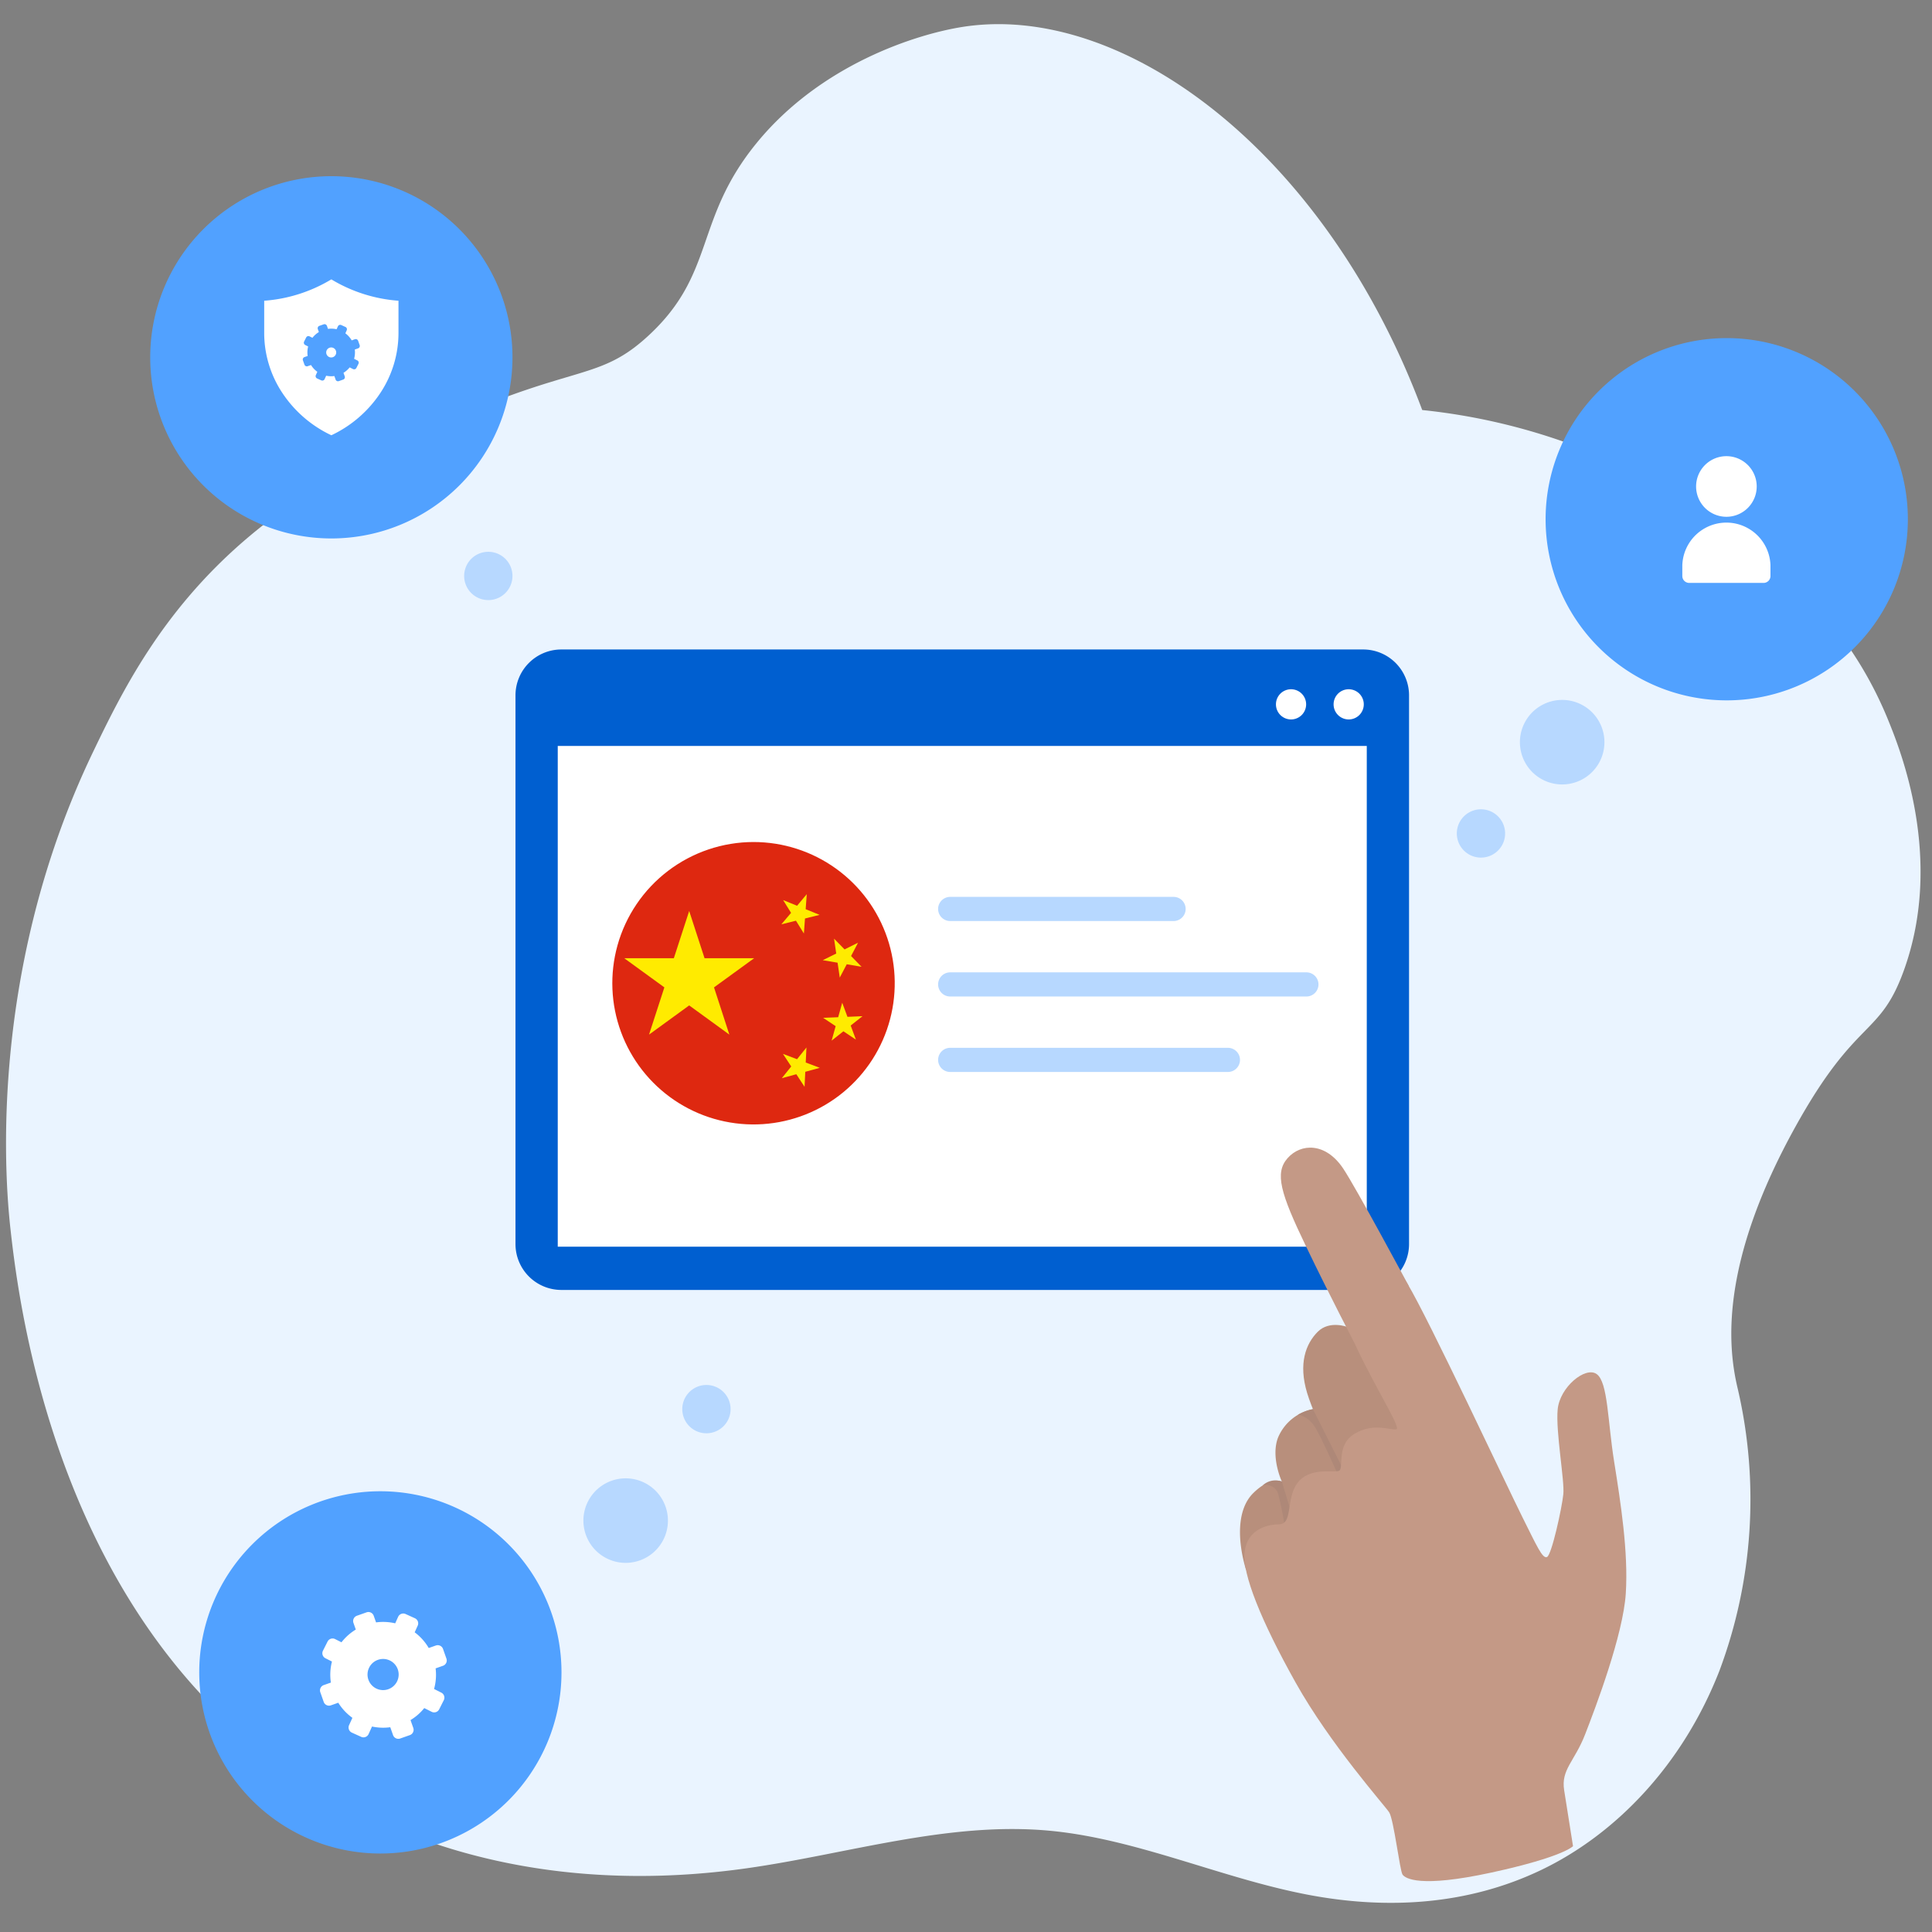 <svg xmlns="http://www.w3.org/2000/svg" width="320" height="320" viewBox="0 0 320 320">
    <rect x="0" y="0" width="320" height="320" fill="#808080" stroke="none"/>
    <defs>
        <clipPath id="cgull3ukta">
            <path data-name="사각형 16398" style="fill:none" d="M0 0h317.104v311.171H0z"/>
        </clipPath>
        <clipPath id="ccui3b3qxb">
            <path data-name="패스 19020" d="M101.267 152.612a23.389 23.389 0 1 0 22.545-17.147 23.415 23.415 0 0 0-22.545 17.147" style="fill:none"/>
        </clipPath>
        <clipPath id="tekpbmo6jc">
            <path data-name="사각형 16394" transform="translate(257.745 65.533)" style="fill:none" d="M0 0h46.829v46.829H0z"/>
        </clipPath>
        <clipPath id="p5dlnnnrwd">
            <path data-name="사각형 16396" transform="translate(44.745 235.533)" style="fill:none" d="M0 0h46.829v46.829H0z"/>
        </clipPath>
    </defs>
    <g data-name="그룹 27268">
        <g data-name="그룹 27267" style="clip-path:url(#cgull3ukta)" transform="translate(1 4)">
            <g data-name="그룹 27256">
                <g data-name="그룹 27255" style="clip-path:url(#cgull3ukta)">
                    <path data-name="패스 19013" d="M311.748 115.283C304.313 97 290.79 87.515 282.381 81.614a102.386 102.386 0 0 0-47.816-17.7C218.6 21.169 185.057-3.777 158.364.468c-7.624 1.212-23.353 6.184-33.983 19.146-10.472 12.77-6.765 21.638-18 32-8.1 7.475-12.093 4.706-33 14-9.432 4.193-22.367 9.944-34 20-13.737 11.876-20.231 25.062-25 35C-3.638 158.158.111 194.035.766 199.853c1.455 12.9 7.876 64.75 48.372 90.971 22.633 14.655 48.582 18.155 73.541 14.621 16.737-2.37 33.4-7.79 50.185-6.217 14.458 1.354 28.38 7.851 42.73 10.592 12.934 2.471 26.38 1.8 38.691-4.1s23.41-17.371 29.507-32.991a80.964 80.964 0 0 0 3.051-46.632l-.062-.26c-1.59-6.789-3.015-20.454 9.6-43.22 10.137-18.295 13.961-14.709 18-26 6.635-18.547-.7-36.572-2.633-41.331" style="fill:#eaf4ff"/>
                    <path data-name="패스 19014" d="M224.78 209.655H91.981a7.6 7.6 0 0 1-7.6-7.6v-90.881a7.6 7.6 0 0 1 7.6-7.6h132.8a7.6 7.6 0 0 1 7.6 7.6v90.881a7.6 7.6 0 0 1-7.6 7.6" style="fill:#005fd0"/>
                    <path data-name="사각형 16389" transform="translate(91.381 119.552)" style="fill:#fff" d="M0 0h134v82.938H0z"/>
                </g>
            </g>
            <g data-name="그룹 27258">
                <g data-name="그룹 27257" style="clip-path:url(#ccui3b3qxb)">
                    <path data-name="사각형 16391" transform="translate(73.048 122.441)" style="fill:#de2810" d="M0 0h111.333v74.222H0z"/>
                    <path data-name="사각형 16392" transform="translate(73.048 122.441)" style="stroke:#512600;fill:none" d="M0 0h111.333v74.222H0z"/>
                    <path data-name="패스 19015" d="m113.151 146.888 2.543 7.82h8.221l-6.652 4.833 2.541 7.821-6.653-4.834-6.651 4.834 2.541-7.821-6.654-4.833h8.223z" style="fill:#ffeb00"/>
                    <path data-name="패스 19016" d="m132.626 144.105-.182 2.485 2.307.941-2.419.6-.182 2.485-1.314-2.118-2.418.6 1.608-1.9-1.314-2.117 2.308.941z" style="fill:#ffeb00"/>
                    <path data-name="패스 19017" d="m141.119 152.141-1.155 2.208 1.74 1.782-2.455-.419-1.157 2.207-.361-2.465-2.456-.418 2.232-1.1-.361-2.466 1.74 1.782z" style="fill:#ffeb00"/>
                    <path data-name="패스 19018" d="m141.859 164.313-1.959 1.547.868 2.337-2.074-1.382-1.953 1.548.671-2.4-2.074-1.379 2.49-.1.671-2.4.866 2.336z" style="fill:#ffeb00"/>
                    <path data-name="패스 19019" d="m134.784 172.866-2.405.657-.118 2.489-1.365-2.085-2.405.656 1.561-1.943-1.368-2.084 2.33.883 1.56-1.943-.12 2.489z" style="fill:#ffeb00"/>
                </g>
            </g>
            <g data-name="그룹 27266">
                <g data-name="그룹 27265" style="clip-path:url(#cgull3ukta)">
                    <path data-name="패스 22556" d="M77.684 91a2.5 2.5 0 1 1-2.5-2.5 2.5 2.5 0 0 1 2.5 2.5" transform="translate(137.653 21.662)" style="fill:#fff"/>
                    <path data-name="패스 22557" d="M85.067 91a2.5 2.5 0 1 1-2.5-2.5 2.5 2.5 0 0 1 2.5 2.5" transform="translate(139.818 21.662)" style="fill:#fff"/>
                    <path data-name="패스 19024" d="M193.381 148.552h-37a2 2 0 1 1 0-4h37a2 2 0 0 1 0 4" style="fill:#b7d8ff"/>
                    <path data-name="패스 19025" d="M215.381 161.052h-59a2 2 0 1 1 0-4h59a2 2 0 0 1 0 4" style="fill:#b7d8ff"/>
                    <path data-name="패스 19026" d="M202.381 173.552h-46a2 2 0 1 1 0-4h46a2 2 0 0 1 0 4" style="fill:#b7d8ff"/>
                    <g data-name="그룹 27273">
                        <path data-name="패스 19033" d="M287.746 65.533a30 30 0 1 1-30 30 30 30 0 0 1 30-30" transform="translate(-2.745 -13.532)" style="fill:#51a1ff"/>
                        <g data-name="그룹 27734">
                            <path transform="translate(274 71)" style="fill:none" d="M0 0h22v22H0z"/>
                            <path data-name="Icon / Bold / Human / User_select" d="M1.141 20.993A1.142 1.142 0 0 1 0 19.853v-1.814a7.305 7.305 0 0 1 14.6 0v1.813a1.142 1.142 0 0 1-1.141 1.141zM2.282 5.021A5.02 5.02 0 1 1 7.3 10.04a5.026 5.026 0 0 1-5.018-5.019z" transform="translate(277.645 71.556)" style="fill:#fff"/>
                        </g>
                    </g>
                    <path data-name="패스 19036" d="M262.421 131.78a7 7 0 1 1 8.62-4.868 7 7 0 0 1-8.62 4.868" transform="translate(-6.552 -6.107)" style="fill:#b7d8ff"/>
                    <path data-name="패스 19037" d="M245.223 135.9a4 4 0 1 1 4.925-2.782 4 4 0 0 1-4.925 2.782" transform="translate(-2 2)" style="fill:#b7d8ff"/>
                    <path data-name="패스 19038" d="M74.855 235.7a30 30 0 1 1-30 30 30 30 0 0 1 30-30" transform="translate(-12.855 7.3)" style="fill:#51a1ff"/>
                    <path data-name="패스 19039" d="m76.966 254.158-1.183.418a8.716 8.716 0 0 0-2.329-2.6l.5-1.1a.931.931 0 0 0-.464-1.231l-1.544-.7a.93.93 0 0 0-1.231.464l-.486 1.078a8.7 8.7 0 0 0-3.171-.153l-.39-1.1a.93.93 0 0 0-1.186-.566l-1.6.564a.931.931 0 0 0-.568 1.186l.388 1.1a8.694 8.694 0 0 0-2.371 2.11l-1.056-.532a.93.93 0 0 0-1.25.412l-.763 1.514a.93.93 0 0 0 .41 1.249l1.082.545a8.713 8.713 0 0 0-.18 3.485l-1.184.417a.929.929 0 0 0-.566 1.186l.563 1.6a.93.93 0 0 0 1.187.568l1.224-.433a8.72 8.72 0 0 0 2.341 2.5l-.553 1.22a.931.931 0 0 0 .463 1.231l1.544.7a.93.93 0 0 0 1.231-.463l.564-1.248a8.722 8.722 0 0 0 3.022.118l.46 1.3a.93.93 0 0 0 1.186.567l1.6-.563a.931.931 0 0 0 .568-1.187l-.46-1.3a8.689 8.689 0 0 0 2.278-1.989l1.223.616a.93.93 0 0 0 1.249-.412l.763-1.514a.931.931 0 0 0-.412-1.249l-1.2-.605a8.694 8.694 0 0 0 .255-3.412l1.225-.433a.929.929 0 0 0 .567-1.186l-.563-1.6a.931.931 0 0 0-1.187-.567m-7.881 7.237a2.579 2.579 0 1 1 1.574-3.291 2.58 2.58 0 0 1-1.574 3.291" transform="translate(-5.77 14.387)" style="fill:#fff"/>
                    <path data-name="패스 19040" d="M105.424 250.783a7 7 0 1 1 8.62-4.868 7 7 0 0 1-8.62 4.868" transform="translate(-4.67 3.82)" style="fill:#b7d8ff"/>
                    <path data-name="패스 19041" d="M118.191 230.917a4 4 0 1 1 4.926-2.782 4 4 0 0 1-4.926 2.782" transform="translate(-3.256 2.333)" style="fill:#b7d8ff"/>
                    <path data-name="패스 19042" d="M101.466 62.2a30 30 0 1 1-30-30 30 30 0 0 1 30 30" transform="translate(-17.585 -7.016)" style="fill:#51a1ff"/>
                    <path data-name="빼기 17" d="M11.121 25.82a19.9 19.9 0 0 1-8.1-6.986A17.984 17.984 0 0 1 0 8.921V3.539A25.066 25.066 0 0 0 11.121 0a25.051 25.051 0 0 0 11.12 3.539v5.382a17.986 17.986 0 0 1-3.017 9.913 19.9 19.9 0 0 1-8.1 6.986zm.5-9.809.207.585a.418.418 0 0 0 .535.256l.719-.254a.418.418 0 0 0 .256-.535l-.207-.586a3.915 3.915 0 0 0 1.025-.9l.551.277a.412.412 0 0 0 .188.045.418.418 0 0 0 .375-.23l.343-.681a.42.42 0 0 0-.185-.562l-.538-.271a3.909 3.909 0 0 0 .114-1.536l.552-.194a.419.419 0 0 0 .256-.534l-.255-.72a.419.419 0 0 0-.534-.256l-.532.188a3.913 3.913 0 0 0-1.049-1.169l.225-.5a.419.419 0 0 0-.209-.553l-.695-.315a.415.415 0 0 0-.172-.037.42.42 0 0 0-.382.246l-.22.485a3.926 3.926 0 0 0-1.424-.06l-.175-.5a.419.419 0 0 0-.534-.256l-.72.254a.419.419 0 0 0-.255.535l.175.494a3.925 3.925 0 0 0-1.068.95l-.475-.239a.42.42 0 0 0-.562.185l-.343.681a.419.419 0 0 0 .185.563l.487.246a3.915 3.915 0 0 0-.08 1.571l-.532.188a.421.421 0 0 0-.256.535l.255.719a.419.419 0 0 0 .534.256l.552-.194A3.919 3.919 0 0 0 8.8 15.31l-.248.549a.42.42 0 0 0 .209.554l.695.314a.419.419 0 0 0 .554-.208l.254-.562a3.974 3.974 0 0 0 .833.089 3.893 3.893 0 0 0 .526-.036zm-.521-3.077a.831.831 0 0 1-.783-.554.829.829 0 1 1 .783.554z" transform="translate(42.76 42.273)" style="fill:#fff"/>
                    <path data-name="패스 19045" d="M74.18 94.883a4 4 0 1 1 4.926-2.783 4 4 0 0 1-4.926 2.782" transform="translate(4.628 .366)" style="fill:#b7d8ff"/>
                    <g data-name="그룹 27600">
                        <path data-name="패스 19027" d="M220.472 229.4a7.917 7.917 0 0 0-5.774 4.7c-1.254 3.238.627 7.294.627 7.294s-1.822-.944-4.717 1.892-2.536 8.225-1.276 12.522 25.906-18.712 25.906-18.712z" style="fill:#b88f7c" transform="translate(-4.011)"/>
                        <path data-name="패스 19028" d="M226.235 215.809s-3.006-1.2-4.98.789-3.215 5.262-1.74 10.132 6.384 14.127 6.384 14.127l10.584-7.573z" style="fill:#b88f7c" transform="translate(-4.011)"/>
                        <path data-name="패스 19029" d="m220.472 229.4 5.9 11.73-1.426-.115s-2.667-6.091-3.957-8.351-3-2.326-3-2.326a7.737 7.737 0 0 1 2.48-.938" style="fill:#ae8878" transform="translate(-4.011)"/>
                        <path data-name="패스 19030" d="m215.325 241.389 2.22 7.349-.983.464-.687.109a53.3 53.3 0 0 0-1.2-6.024 2.139 2.139 0 0 0-2.517-1.259 3.071 3.071 0 0 1 3.168-.639" style="fill:#ae8878" transform="translate(-4.011)"/>
                        <path data-name="패스 19031" d="M226.235 215.811s-2.456-5.128-1.233-7.784 7.625-5.2 11.123.585 16.628 33.86 19.028 38.644 3.335 6.982 4.1 6.627 2.466-8.137 2.694-10.4-1.288-10.357-.935-14.05 4.612-7.185 6.468-5.837 1.8 7.694 2.876 14.45 2.375 15 1.938 21.871-4.992 18.862-6.743 23.364-4.011 5.8-3.467 9.232l1.469 9.272s-1.592 1.777-13.506 4.367-14.279.972-14.731.338-1.451-9.157-2.223-10.325-9.76-11.245-15.49-21.486-8.829-17.963-8.457-21.542 3.372-4.642 5.713-4.661 1.1-4.163 3.028-6.816 5.826-1.744 6.839-2.021-.557-4.254 2.659-6.172 6.025-.484 6.923-.744-5.124-9.4-8.073-16.91" style="fill:#c49986" transform="translate(-4.011)"/>
                        <path data-name="패스 19032" d="M236.34 208.978s-8.719-16.251-10.867-19.451c-2.918-4.348-7-4.172-9.188-1.712s-1.191 5.82 3.007 14.543 8.021 15.988 8.021 15.988z" style="fill:#c49986" transform="translate(-4.011)"/>
                    </g>
                </g>
            </g>
        </g>
    </g>
</svg>
